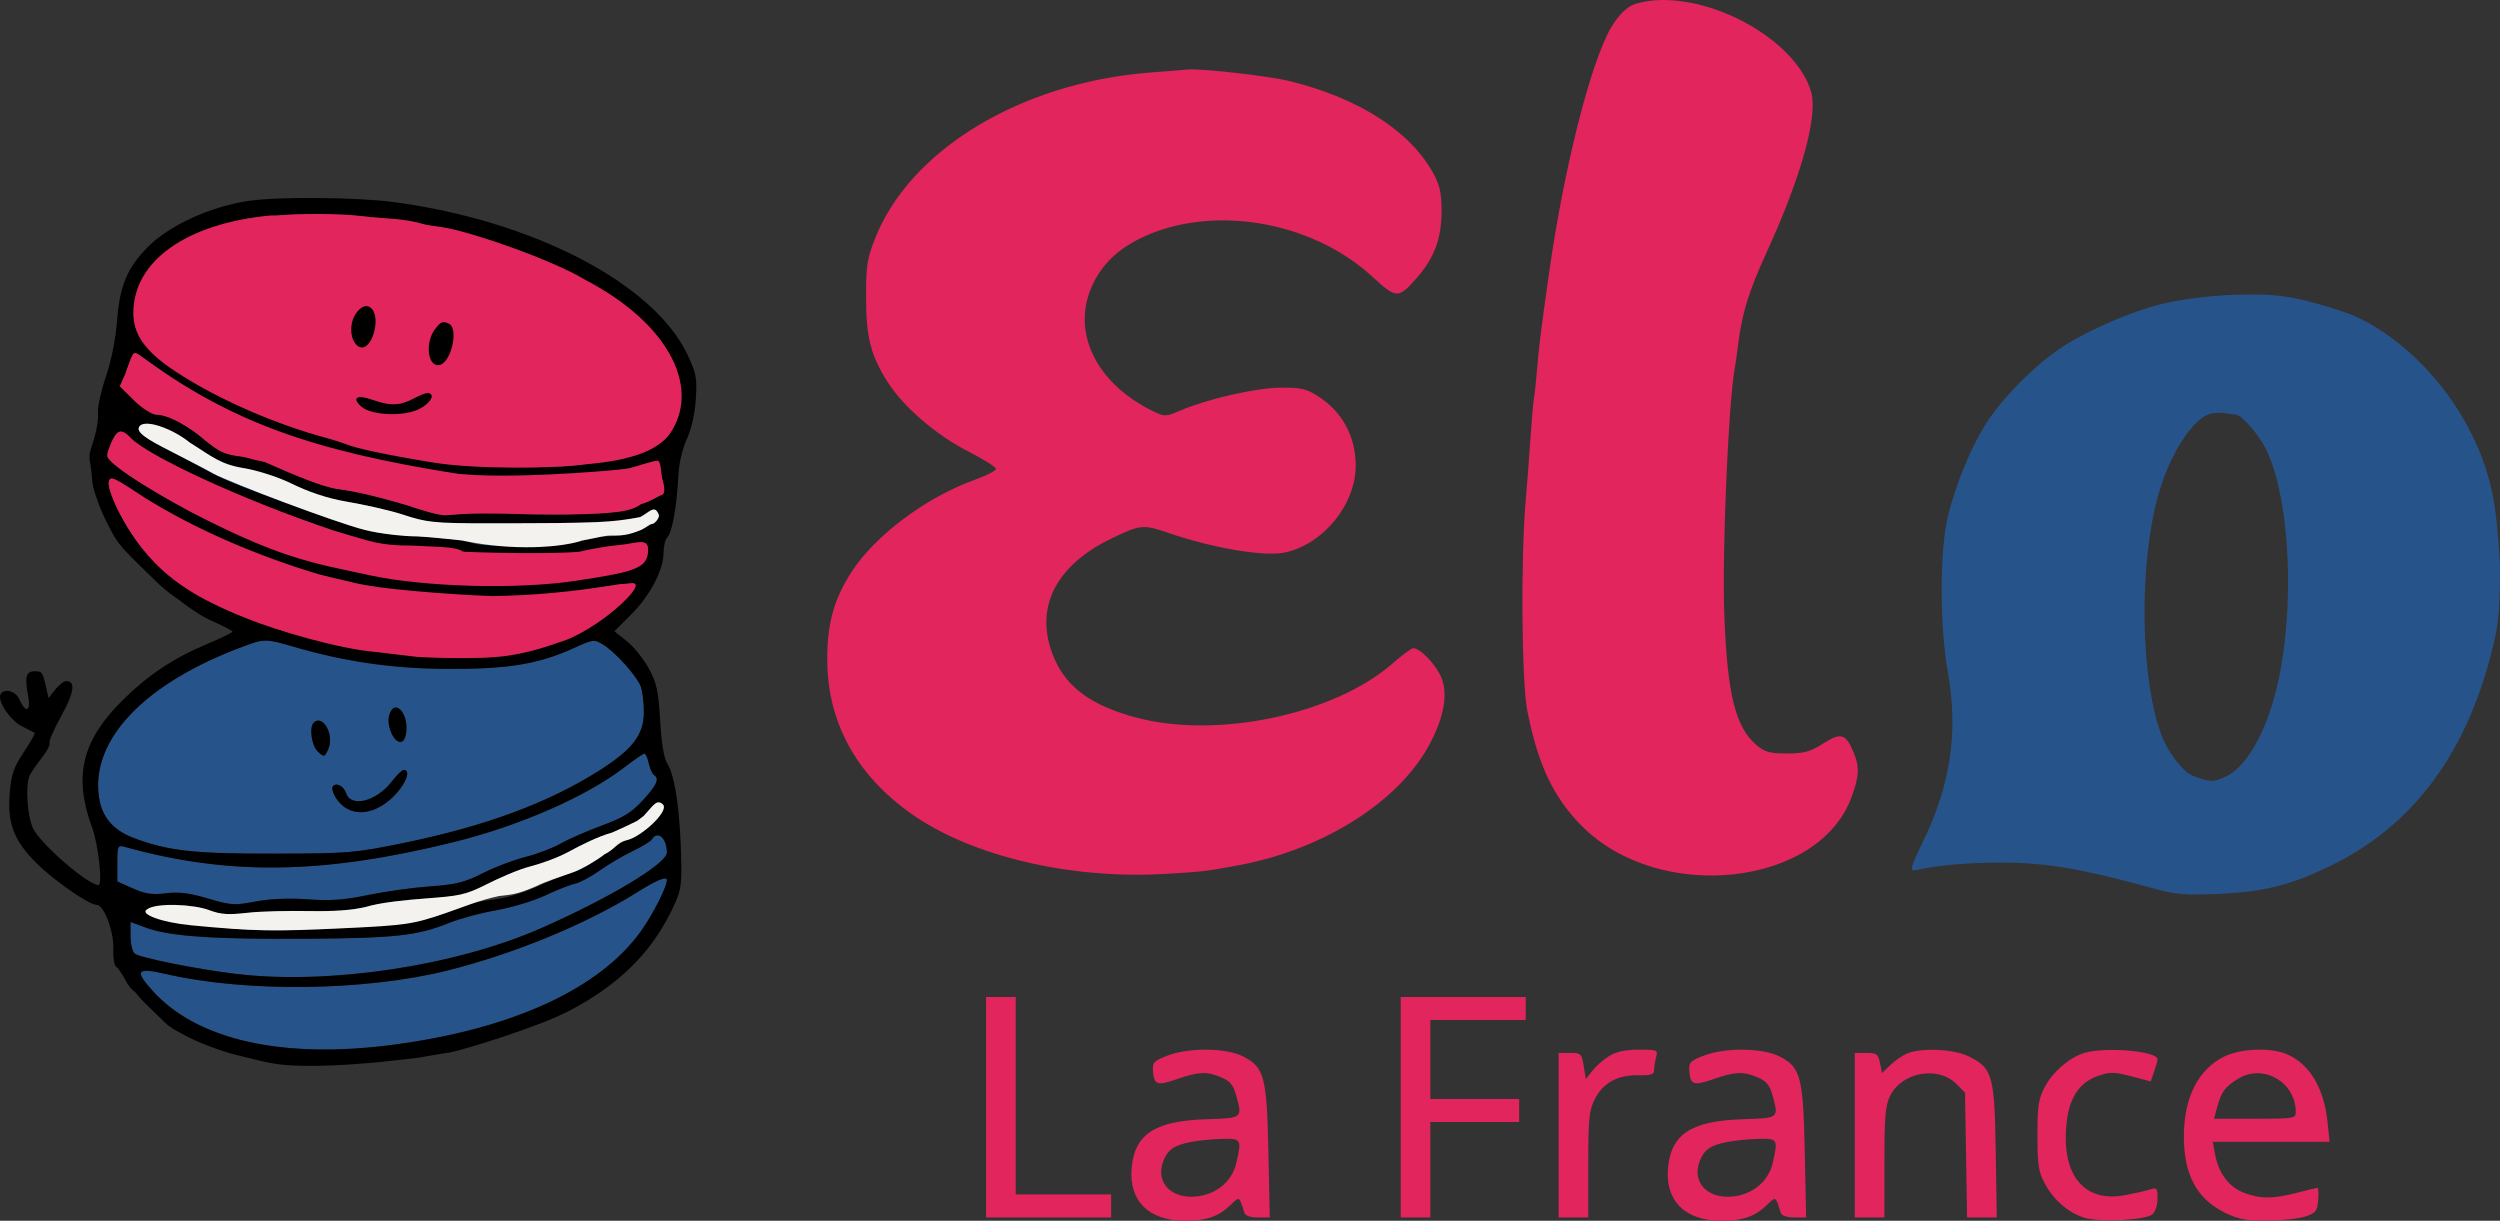 <?xml version="1.0" encoding="UTF-8" standalone="no"?>
<svg
   width="759.734"
   height="370.977"
   viewBox="0 0 759.734 370.977"
   version="1.1"
   id="svg4"
   sodipodi:docname="elo_logo3.svg"
   inkscape:version="1.3.2 (091e20e, 2023-11-25, custom)"
   xmlns:inkscape="http://www.inkscape.org/namespaces/inkscape"
   xmlns:sodipodi="http://sodipodi.sourceforge.net/DTD/sodipodi-0.dtd"
   xmlns="http://www.w3.org/2000/svg"
   xmlns:svg="http://www.w3.org/2000/svg">
  <rect x="0" y="0" width="759.734" height="370.977" fill="#333333" stroke="none"/>
  <defs
     id="defs4" />
  <sodipodi:namedview
     id="namedview4"
     pagecolor="#ffffff"
     bordercolor="#000000"
     borderopacity="0.25"
     inkscape:showpageshadow="2"
     inkscape:pageopacity="0.0"
     inkscape:pagecheckerboard="0"
     inkscape:deskcolor="#d1d1d1"
     inkscape:zoom="0.5"
     inkscape:cx="222"
     inkscape:cy="-61"
     inkscape:window-width="1920"
     inkscape:window-height="974"
     inkscape:window-x="-11"
     inkscape:window-y="-11"
     inkscape:window-maximized="1"
     inkscape:current-layer="svg4" />
  <path
     d="m 69.666,67.577 c -10.428,2.783 -18.759,7.553 -23.472,13.438 -1.084,1.354 0.041,0.597 2.5,-1.683 6.367,-5.903 13.404,-9.134 25.972,-11.928 3.025,-0.672 4.375,-1.239 3,-1.259 -1.375,-0.02 -4.975,0.624 -8,1.432 m 78,5.73 c 11.799,4.725 22.424,8.579 22.751,8.253 0.507,-0.508 -19.442,-8.268 -23.251,-9.044 -2.751,-0.56 -2.709,-0.495 0.5,0.791 m 512.367,18.422 c -9.472,1.692 -23.278,7.623 -31.536,12.596 -9.163,5.519 -20.375,16.709 -25.753,25.705 -4.324,7.234 -8.378,17.314 -10.738,26.704 -2.585,10.285 -2.593,33.449 -0.017,47.883 3.195,17.899 0.752,34.091 -7.77,51.495 -3.716,7.59 -3.869,8.737 -2.075,8.331 6.697,-1.514 15.517,-2.29 26.244,-2.31 12.873,-0.024 24.362,1.893 44.277,7.387 8.531,2.354 10.724,2.571 21.5,2.124 13.399,-0.555 21.455,-2.524 33.263,-8.132 26.542,-12.604 41.913,-35.231 49.497,-64.389 2.05,-7.885 2.861,-11.642 2.807,-27.412 -0.807,-12.276 -1.362,-19.62 -3.809,-27.706 -7.948,-26.27 -29.161,-44.778 -44.569,-49.502 -9.526,-3.053 -16.684,-5.271 -28.063,-4.955 -9.35,-0.184 -19.525,1.479 -22.379,1.988 m -552.689,3.663 c -0.856,1.222 -1.557,3.276 -1.557,4.565 0,2.719 1.667,6.212 2.964,6.212 1.228,0 4.036,-2.91 4.036,-4.182 0,-0.572 0.722,1.15 -0.367,2.448 -1.689,2.015 -4.867,1.699 -5.724,0.419 -1.277,-1.905 -1.075,-8.054 0.16,-11.302 1.277,-3.357 7.91,-1.678 9.172,1.776 0.552,1.512 -2.363,3.749 -2.32,3.025 0.128,-2.128 -1.412,-6.002 -2.935,-6.002 -0.775,0 -2.573,1.818 -3.429,3.041 m 87.399,4.327 c 3.55,3.822 6.66,7.175 6.91,7.45 0.808,0.889 -1.141,-2.423 -3.049,-5.181 -1.02,-1.475 -3.759,-4.152 -6.086,-5.95 -3.635,-2.809 -3.321,-2.29 2.225,3.681 m -65.422,-0.008 c -0.91,1.006 -1.538,2.402 -1.53,3.184 0.008,0.781 0.915,0.031 1.61,-1.344 0.696,-1.375 3.737,-3.286 4.443,-3.682 3.543,-1.989 6.935,5.409 4.998,7.938 l -4.55,6.983 -5.084,-1.461 c -2.138,-2.685 -2.934,-4.171 -1.243,-1.011 1.371,2.561 5.348,1.365 7.264,-1.372 2.916,-1.793 4.47,-10.585 1.522,-10.833 -1.994,-1.727 -4.834,-0.779 -6.724,1.31 m -88.357,3.407 c 1.251,2.476 7.475,7.986 12.024,10.645 4.977,2.908 3.552,1.196 -1.936,-2.325 -2.765,-1.774 -6.412,-4.859 -8.103,-6.854 -1.692,-1.995 -2.585,-2.655 -1.985,-1.466 m -2.886,6.843 c -1.386,3.645 -1.101,4.593 0.378,1.258 l 1.213,-2.736 5.392,4.051 c 4.808,3.613 10.336,7.077 9.019,5.652 -0.62,-0.671 -12.038,-9.048 -13.752,-10.09 -0.82,-0.498 -1.596,0.144 -2.25,1.865 m 164.878,3.952 c 0.879,2.972 1.778,5.222 1.999,5.002 0.562,-0.563 -1.991,-9.413 -2.873,-9.958 -0.398,-0.246 -0.005,1.984 0.874,4.956 m -167.331,2.287 c -0.822,2.141 7.308,10.256 10.275,10.256 3.273,0 8.572,2.677 13.724,6.935 2.706,2.236 5.365,4.065 5.91,4.065 0.545,0 -0.122,-0.755 -1.481,-1.679 -1.36,-0.923 -3.952,-2.949 -5.76,-4.502 -3.581,-3.075 -9.381,-5.819 -12.301,-5.819 -2.862,0 -10.027,-7.061 -9.345,-9.21 0.731,-2.304 -0.141,-2.343 -1.022,-0.046 m 22.955,0.838 c 2.432,1.921 13.579,7.674 14.015,7.233 0.171,-0.173 -3.362,-2.227 -7.852,-4.564 -4.489,-2.337 -7.263,-3.538 -6.163,-2.669 m -2,2.997 c 4.651,3.687 30.496,15.466 33.776,15.394 0.673,-0.015 -3.082,-1.735 -8.346,-3.822 -5.263,-2.088 -13.588,-5.902 -18.5,-8.476 -4.911,-2.575 -8.03,-3.968 -6.93,-3.096 m 613.905,6.086 c -5.504,1.139 -12.706,12.231 -16.253,25.029 -5.9,21.29 -5.393,55.771 1.07,72.806 1.986,5.234 6.581,11.18 9.478,12.264 5.403,2.023 6.022,2.04 9.96,0.277 7.227,-3.236 13.895,-16.337 16.849,-33.106 4.178,-23.718 2.122,-53.183 -4.65,-66.624 -2.302,-4.568 -7.427,-10.303 -9.228,-10.325 -0.622,-0.007 -2.031,-0.18 -3.131,-0.384 -1.1,-0.204 -2.943,-0.175 -4.095,0.063 m -468.799,4.768 c -1.094,2.032 -3.347,4.048 -5.716,5.117 -2.151,0.969 -3.724,1.949 -3.497,2.176 1.032,1.032 8.294,-3.857 9.954,-6.7 1.017,-1.74 1.672,-3.341 1.457,-3.556 -0.216,-0.215 -1.204,1.118 -2.198,2.963 m -161.023,-0.567 c -0.824,1.333 2.172,3.532 10.917,8.015 4.4,2.255 9.575,5.006 11.5,6.113 3.61,2.075 20.961,8.695 38.5,14.689 6.085,2.079 12.741,3.601 17,3.888 15.73,1.058 20.946,1.174 18.5,0.41 -1.375,-0.43 -6.366,-0.826 -11.09,-0.881 -4.847,-0.057 -11.844,-0.932 -16.057,-2.01 -9.241,-2.363 -42.098,-14.349 -46.853,-17.091 -1.925,-1.11 -7.437,-4.043 -12.25,-6.519 -4.812,-2.475 -8.75,-4.946 -8.75,-5.49 0,-2.653 8.983,0.315 14.193,4.689 5.328,4.474 11.355,7.305 15.307,7.189 2.406,-0.07 2.122,-0.259 -1.431,-0.956 -2.438,-0.478 -6.862,-2.567 -9.833,-4.641 -10.612,-7.409 -17.943,-10.172 -19.653,-7.405 m -8.057,4.084 c -0.839,1.623 -1.526,3.634 -1.526,4.47 0,0.835 3.262,3.703 7.25,6.373 8.516,5.701 9.75,6.453 9.75,5.946 0,-0.209 -3.591,-2.823 -7.981,-5.809 -4.389,-2.987 -7.989,-5.971 -8,-6.633 -0.026,-1.666 2.156,-6.297 2.967,-6.297 0.366,0 1.756,1.168 3.09,2.595 2.542,2.722 7.798,5.865 8.549,5.113 0.242,-0.241 -0.872,-0.982 -2.475,-1.646 -1.603,-0.664 -4.177,-2.525 -5.72,-4.135 -3.49,-3.643 -4.01,-3.64 -5.904,0.023 m 35.974,3.9 c 2.803,1.202 10.929,2.167 9.871,1.173 -0.479,-0.451 -3.346,-1.092 -6.371,-1.425 -3.409,-0.375 -4.74,-0.279 -3.5,0.252 m 31.5,0.055 c 0.825,0.478 3.525,1.136 6,1.462 2.951,0.388 3.639,0.311 2,-0.223 -4.136,-1.349 -9.664,-2.205 -8,-1.239 m 21,0.583 c 3.575,0.757 8.975,1.623 12,1.924 l 5.5,0.546 -6.5,-1.36 c -3.575,-0.748 -8.975,-1.614 -12,-1.923 l -5.5,-0.563 6.5,1.376 m -70.247,3.503 c 4.521,2.756 15.027,8.013 15.968,7.99 0.899,-0.022 -17.675,-9.983 -18.604,-9.977 -0.339,0.002 0.847,0.896 2.636,1.987 m 119.747,-0.991 -5,0.686 4.691,0.157 c 2.58,0.086 4.969,-0.293 5.309,-0.843 0.34,-0.55 0.479,-0.929 0.309,-0.843 -0.17,0.087 -2.559,0.466 -5.309,0.843 m -52.734,0.956 c 1.247,0.545 5.297,1.209 9,1.474 6.086,0.437 6.253,0.402 1.734,-0.357 -12.306,-2.069 -13.094,-2.151 -10.734,-1.117 m 26.01,-0.223 c 2.352,0.212 5.952,0.209 8,-0.006 2.048,-0.215 0.124,-0.388 -4.276,-0.384 -4.4,0.003 -6.076,0.179 -3.724,0.39 m 38.724,1.862 -7,1.324 6.473,-0.534 c 3.559,-0.294 7.159,-0.937 8,-1.429 1.844,-1.081 1.428,-1.045 -7.473,0.639 m -104,0.85 c 2.2,0.722 6.7,2.711 10,4.421 3.3,1.71 6.675,3.079 7.5,3.042 1.333,-0.059 1.333,-0.127 0,-0.612 -0.825,-0.301 -4.999,-2.291 -9.276,-4.421 -4.277,-2.131 -9.014,-2.831 -10.237,-2.794 -1.497,0.045 -0.679,-0.518 2.013,0.364 m 71.25,1.299 c 4.538,0.185 11.962,0.185 16.5,0 4.538,-0.185 0.825,-0.337 -8.25,-0.337 -9.075,0 -12.788,0.152 -8.25,0.337 m -49.667,2.615 c 0.23,0.198 2.667,0.619 5.417,0.937 3.217,0.372 4.287,0.269 3,-0.289 -1.911,-0.828 -9.284,-1.395 -8.417,-0.648 m 12.917,2.565 c 1.375,0.413 3.85,1.031 5.5,1.373 l 3,0.621 -3,-1.414 c -1.65,-0.778 -4.125,-1.395 -5.5,-1.373 l -2.5,0.041 2.5,0.752 m -64,0.556 c 0,0.275 4.05,2.534 9,5.02 4.95,2.486 9,4.295 9,4.02 0,-0.275 -4.05,-2.534 -9,-5.02 -4.95,-2.486 -9,-4.295 -9,-4.02 m -4.5,2.014 c 2.579,2.088 15.976,9.512 17.123,9.488 0.482,-0.01 -1.573,-1.369 -4.568,-3.02 -2.995,-1.65 -7.495,-4.145 -10,-5.544 -2.505,-1.399 -3.655,-1.815 -2.555,-0.924 m 60.467,0.011 c 4.106,0.789 10.997,2.573 15.311,3.965 4.315,1.391 8.605,2.494 9.534,2.451 2.016,-0.094 2.265,-0.003 -10.312,-3.789 -5.5,-1.656 -12.7,-3.247 -16,-3.536 l -6,-0.525 7.467,1.434 m 25.033,2.473 c 3.293,1.083 6,1.206 5.999,0.272 -0.001,-0.412 -1.914,-0.827 -4.25,-0.922 -3.447,-0.139 -3.777,-0.017 -1.749,0.65 m 40.789,-0.237 c 3.459,0.196 8.859,0.195 12,-0.003 3.141,-0.198 0.311,-0.358 -6.289,-0.356 -6.6,0.002 -9.17,0.164 -5.711,0.359 m 22.711,1.025 c -2.233,1.255 -5.811,1.735 -14,1.876 -6.05,0.105 -13.925,0.655 -17.5,1.221 l -6.5,1.03 8,-0.665 c 4.4,-0.366 11.746,-0.561 16.325,-0.433 6.462,0.18 9.316,-0.206 12.75,-1.725 3.62,-1.601 4.425,-1.695 4.425,-0.514 0,0.794 -0.624,1.444 -1.386,1.444 -0.762,0 -2.674,0.672 -4.25,1.494 -1.575,0.821 -4.372,2.534 -6.887,2.538 -2.514,0.003 -7.162,-0.115 -9.732,0.761 -3.67,1.25 -7.669,2.507 -19.435,2.239 -8.237,-0.188 -14.477,-1.226 -13.531,-0.852 3.539,1.398 28.855,0.393 33.281,-1.168 2.338,-0.825 6.15,-1.012 8.544,-1.012 7.163,0 16.45,-4.484 14.804,-7.147 -0.723,-1.17 -1.439,-1.037 -4.909,0.913 m -156.975,2.984 c 5.563,8.719 15.595,17.753 24.949,22.467 5.422,2.732 4.418,1.851 -4.584,-4.026 -8.164,-5.33 -14.657,-11.449 -18.506,-17.441 -1.325,-2.062 -2.68,-3.75 -3.012,-3.75 -0.331,0 0.188,1.238 1.153,2.75 m 49.558,-2.34 c 0.7,0.688 15.192,5.594 16.341,5.532 1.427,-0.078 -13.516,-5.808 -15.341,-5.884 -0.779,-0.032 -1.229,0.126 -1,0.352 m 56.667,2.322 c 2.337,0.211 6.163,0.211 8.5,0 2.337,-0.21 0.425,-0.383 -4.25,-0.383 -4.675,0 -6.587,0.173 -4.25,0.383 m -79.75,3.721 c 0,1.215 24.08,10.548 27,10.465 0.825,-0.024 -1.747,-1.129 -5.717,-2.456 -3.969,-1.326 -10.219,-3.773 -13.888,-5.437 -6.977,-3.163 -7.395,-3.309 -7.395,-2.572 m 124.5,2.203 c -5.336,0.427 -14.771,2.406 -14.199,2.978 0.251,0.251 2.423,0.012 4.827,-0.531 2.405,-0.543 6.987,-1.209 10.183,-1.479 5.507,-0.466 5.795,-0.379 5.5,1.667 -0.171,1.187 -1.436,2.726 -2.811,3.419 -1.71,0.862 -1.97,1.265 -0.821,1.275 2.424,0.022 4.821,-2.741 4.821,-5.556 0,-1.711 -0.518,-2.379 -1.75,-2.261 -0.962,0.093 -3.55,0.312 -5.75,0.488 m -73,0.842 c 0.55,0.187 6.175,0.524 12.5,0.748 6.325,0.224 10.15,0.088 8.5,-0.301 -2.933,-0.693 -22.975,-1.119 -21,-0.447 m -25.5,2.935 c 1.925,0.778 4.175,1.435 5,1.461 2.631,0.08 -1.033,-1.584 -5,-2.27 l -3.5,-0.606 3.5,1.415 m 51.978,-0.245 c 1.988,0.735 31.523,0.98 30.799,0.255 -0.224,-0.224 -7.678,-0.533 -16.565,-0.687 -8.887,-0.154 -15.292,0.04 -14.234,0.432 m 28.522,6.812 c -3.402,0.609 -3.551,0.729 -1,0.8 1.65,0.047 4.8,-0.288 7,-0.743 3.311,-0.685 3.483,-0.822 1,-0.8 -1.65,0.015 -4.8,0.349 -7,0.743 m -64.5,1.868 c 0.825,0.501 4.425,1.164 8,1.475 5.685,0.494 5.936,0.45 2,-0.352 -8.508,-1.734 -11.576,-2.078 -10,-1.123 m 28.768,-0.143 c 1.797,0.222 4.497,0.218 6,-0.01 1.503,-0.229 0.032,-0.411 -3.268,-0.405 -3.3,0.005 -4.529,0.192 -2.732,0.415 m 18.96,-0.003 c 1.775,0.221 4.925,0.224 7,0.008 2.074,-0.217 0.622,-0.397 -3.228,-0.402 -3.85,-0.004 -5.548,0.173 -3.772,0.394 m 35.135,0.14 2.363,0.664 -4.015,4.138 c -2.209,2.275 -6.085,5.35 -8.614,6.832 -5.723,3.354 -6.015,4.268 -0.458,1.433 4.323,-2.205 12.694,-10.848 12.694,-12.66 0,-0.577 0.478,-0.705 -1.034,-0.65 -2.643,0.095 -3.207,-0.394 -0.936,0.243 m -9.863,1.138 c -3.392,0.714 -3.407,0.738 -0.5,0.769 1.65,0.017 4.125,-0.329 5.5,-0.769 3.279,-1.05 -0.011,-1.05 -5,0 m -45.75,2.728 c 2.063,0.216 5.438,0.216 7.5,0 2.063,-0.215 0.375,-0.392 -3.75,-0.392 -4.125,0 -5.812,0.177 -3.75,0.392 m 25.518,-0.003 c 1.797,0.222 4.497,0.218 6,-0.01 1.503,-0.229 0.032,-0.411 -3.268,-0.405 -3.3,0.005 -4.529,0.192 -2.732,0.415 m -70.732,10.651 c 1.945,0.754 5.095,1.652 7,1.995 l 3.464,0.623 -3.536,-1.37 c -1.945,-0.754 -5.095,-1.652 -7,-1.995 l -3.464,-0.623 3.536,1.37 m 81.964,1.616 c -0.825,0.529 -5.22,2.756 -9.345,3.682 -4.125,0.927 -6.635,0.824 -5.999,1.039 1.522,0.515 13.099,-2.507 16.318,-4.258 1.389,-0.756 2.076,-1.386 1.526,-1.4 -0.55,-0.013 -1.675,0.408 -2.5,0.937 m -96.5,2.41 c -30.122,11.102 -46.708,28.39 -44.076,45.94 0.913,6.089 4.389,10.077 10.868,12.466 10.432,3.848 18.229,4.694 42.708,4.635 22.502,-0.055 24.172,-0.196 39.325,-3.315 24.448,-5.031 43.56,-12.1 58.863,-21.77 10.411,-6.579 13.812,-10.994 13.812,-17.93 0,-2.914 -0.43,-6.429 -0.955,-7.811 -1.221,-3.211 -7.699,-10.419 -11.387,-12.672 -2.768,-1.69 -3.006,-1.662 -9.046,1.077 -10.741,4.87 -20.107,6.393 -38.612,6.276 -16.521,-0.103 -30.796,-2.175 -46.5,-6.749 -8.343,-2.429 -8.796,-2.434 -15,-0.147 m 28,-0.402 c 1.65,0.42 3.9,0.785 5,0.811 l 2,0.048 -2,-0.859 c -1.1,-0.473 -3.35,-0.838 -5,-0.811 l -3,0.048 3,0.763 m 16.077,21.549 c -0.766,3.051 1.352,7.951 3.436,7.951 0.942,0 1.601,-1.175 1.797,-3.204 0.588,-6.075 -3.882,-10.13 -5.233,-4.747 m -22.91,2.118 c -1.438,1.437 -0.606,7.078 1.298,8.801 1.899,1.719 2.005,1.692 3.14,-0.799 1.937,-4.252 -1.676,-10.765 -4.438,-8.002 m 94.274,13.656 c -11.503,8.805 -31.561,17.595 -51.441,22.541 -39.764,9.892 -68.6,10.332 -100.25,1.529 -2.139,-0.595 -2.25,-0.351 -2.25,4.944 v 5.569 l 4.75,2.118 c 3.774,1.682 5.833,1.984 10.021,1.472 3.986,-0.488 7.102,-0.102 12.78,1.584 6.969,2.069 8.009,2.135 14.438,0.922 4.494,-0.848 10.078,-1.084 15.89,-0.671 6.936,0.492 11.07,0.196 18.291,-1.309 5.132,-1.069 13.605,-2.251 18.83,-2.625 7.987,-0.573 10.546,-1.212 16.063,-4.012 3.61,-1.832 9.46,-4.059 13,-4.949 3.54,-0.889 8.314,-2.7 10.609,-4.023 2.294,-1.323 7.899,-3.78 12.455,-5.46 6.669,-2.459 9.121,-3.966 12.579,-7.732 4.277,-4.659 5.125,-6.589 3.371,-7.673 -0.508,-0.314 -1.219,-1.916 -1.58,-3.559 -0.361,-1.644 -0.958,-2.974 -1.326,-2.955 -0.369,0.018 -3.173,1.948 -6.23,4.289 m -70.44,4.087 c -4.696,6.156 -12.54,8.193 -13.988,3.631 -0.694,-2.188 -3.183,-3.383 -4.067,-1.953 -0.34,0.55 0.119,2.126 1.021,3.502 3.877,5.917 11.299,5.644 17.589,-0.646 3.631,-3.631 5.257,-7.944 2.995,-7.944 -0.522,0 -2.12,1.534 -3.55,3.41 m 78.815,8.209 c -0.342,0.89 -2.666,2.915 -5.164,4.5 -4.836,3.067 -4.944,3.859 -0.191,1.401 1.574,-0.814 3.808,-2.683 4.965,-4.153 1.156,-1.47 2.397,-2.377 2.759,-2.016 0.851,0.852 -3.343,5.392 -7.185,7.778 -1.65,1.025 -2.5,1.865 -1.888,1.867 2.002,0.007 10.38,-7.453 10.384,-9.246 0.005,-2.202 -2.846,-2.303 -3.68,-0.131 m -20.816,10.965 c -3.85,1.965 -7.45,4.058 -8,4.651 -0.55,0.592 1.25,-0.172 4,-1.699 2.75,-1.526 7.25,-3.605 10,-4.619 2.75,-1.015 4.1,-1.859 3,-1.876 -1.1,-0.017 -5.15,1.577 -9,3.543 m 20.931,-1.472 c -0.378,0.611 -2.992,2.207 -5.809,3.546 -2.817,1.339 -7.32,3.996 -10.007,5.903 -2.687,1.908 -6.062,3.71 -7.5,4.004 -1.438,0.294 -5.511,1.9 -9.052,3.568 -3.54,1.668 -10.259,3.7 -14.93,4.515 -4.672,0.815 -11.165,2.568 -14.429,3.894 -9.386,3.814 -16.227,4.572 -43.061,4.771 -28.116,0.209 -41.858,-0.733 -48.893,-3.352 l -4.75,-1.769 v 4.282 c 0,2.354 0.573,4.757 1.273,5.338 1.515,1.257 18.797,4.728 30.701,6.165 28.174,3.402 66.589,-2.343 92.801,-13.878 20.851,-9.176 38.225,-19.627 38.225,-22.995 0,-4.388 -2.808,-6.842 -4.569,-3.992 m -15.043,4.015 c -2.139,1.719 -5.238,3.727 -6.888,4.46 -1.702,0.758 -2.276,1.352 -1.327,1.374 1.39,0.032 8.666,-4.76 12.277,-8.086 2.379,-2.191 -0.572,-0.556 -4.062,2.252 m -25.388,5.041 c -1.925,0.544 -3.903,1.379 -4.396,1.856 -0.493,0.478 1.089,0.271 3.515,-0.459 2.426,-0.73 5.304,-1.554 6.396,-1.83 l 1.985,-0.503 -2,-0.026 c -1.1,-0.014 -3.575,0.419 -5.5,0.962 m 36,6.998 c -15.385,9.637 -37.362,18.709 -57.579,23.768 -25.082,6.276 -61.239,6.734 -85.711,1.086 -8.879,-2.049 -9.595,-1.12 -3.96,5.14 13.463,14.956 39.527,20.788 73.11,16.358 36.285,-4.785 63.028,-17.12 75.456,-34.801 3.61,-5.136 7.684,-13.215 7.684,-15.237 0,-1.282 -3.092,-0.015 -9,3.686 m -77.5,3.354 c -3.3,0.743 -6.637,1.38 -7.417,1.416 -0.779,0.035 -1.141,0.34 -0.804,0.677 0.337,0.337 3,0.035 5.917,-0.67 2.917,-0.706 9.354,-1.589 14.304,-1.962 l 9,-0.68 -7.5,-0.067 c -4.125,-0.036 -10.2,0.542 -13.5,1.286 m 17.5,2.529 c -2.475,1.013 -3.825,1.855 -3,1.87 0.825,0.016 3.3,-0.823 5.5,-1.864 5.108,-2.418 3.402,-2.421 -2.5,-0.006 m -70.5,0.416 c 3.108,1.497 13.13,1.86 17.5,0.634 1.406,-0.394 -1.437,-0.679 -6.5,-0.65 -4.95,0.028 -10.125,-0.282 -11.5,-0.689 -1.891,-0.56 -1.769,-0.388 0.5,0.705 m 34.25,0.258 c 1.787,0.222 4.713,0.222 6.5,0 1.787,-0.221 0.325,-0.403 -3.25,-0.403 -3.575,0 -5.037,0.182 -3.25,0.403 m -29.25,4.35 c 1.65,0.38 8.175,0.691 14.5,0.693 14.696,0.003 12.307,-0.535 -4.5,-1.013 -7.15,-0.204 -11.65,-0.06 -10,0.32 m 32.25,-0.333 c 3.438,0.196 9.063,0.196 12.5,0 3.438,-0.195 0.625,-0.355 -6.25,-0.355 -6.875,0 -9.687,0.16 -6.25,0.355"
     stroke="none"
     fill="#26548a"
     fill-rule="evenodd"
     id="path3"
     sodipodi:nodetypes="ccccsccccccccscccsccccccccccssscccccscccccccscscccccccccscccccccccccsccscsccscccsccccccccccccsccscccscccccccccccccsccccccscsccsccscccccccccccccsccccscccccscccccccsccccccccsccccccssccsccccccccccsssccccscccccccccccccssccccccccssccccccsccccccscccccccscccccccscccccscccscccccccccscccccccccccccccccccccccsccccccccsccccccccccccccccccccccccsccccccccccccccsccccccccsscccccccccccccscccccscsscccsccccscccccsccscsccccccscccsccccccccscccccccccsscccsccccccccccccccccscccccccsc" />
  <path
     d="m 75.639,61.035 c -11.703,1.724 -24.21,7.44 -30.735,14.046 -6.26,6.337 -8.522,11.764 -9.33,22.381 -0.419,5.516 -1.724,12.074 -3.362,16.897 -1.472,4.335 -2.572,9.285 -2.444,11 0.331,4.448 -2.014,10.44 -2.306,11.618 -0.271,1.094 -0.265,1.044 -0.247,2.75 0.361,1.512 0.668,4.419 0.834,6.458 0.167,2.04 0.881,3.913 1.273,5.012 0.631,1.839 0.51,1.622 1.041,2.919 0.929,2.496 3.723,7.885 4.35,8.861 0.422,0.658 0.401,0.631 0.953,1.5 0.443,0.696 0.872,1.096 1.207,1.533 0.624,0.813 0.051,0.095 0.825,0.98 0.859,0.984 5.983,6.111 6.935,6.987 1.256,1.156 0.202,0.158 1.034,0.974 1.537,1.508 1.139,1.188 2.735,2.692 2.796,2.45 3.467,2.887 6.273,4.873 2.587,1.977 6.224,4.65 9.69,6.16 3.465,1.51 6.295,2.982 6.288,3.273 -0.007,0.29 -3.522,2.001 -7.81,3.802 -10.253,4.307 -18.031,9.517 -25.839,17.31 -12.17,12.144 -14.711,22.975 -9.012,38.415 1.881,5.097 3.257,17.5 1.941,17.5 -3.113,0 -17.286,-12.203 -19.785,-17.035 -1.889,-3.652 -2.523,-13.672 -1.041,-16.452 0.582,-1.094 2.275,-3.533 3.762,-5.422 1.487,-1.888 2.47,-3.81 2.185,-4.272 -0.285,-0.461 1.316,-4.16 3.557,-8.22 3.943,-7.142 4.439,-10.599 1.521,-10.599 -0.727,0 -2.235,1.163 -3.353,2.584 l -2.033,2.584 -0.623,-2.834 c -1.085,-4.928 -1.348,-5.334 -3.457,-5.334 -2.732,0 -3.206,1.575 -2.16,7.172 0.958,5.127 -0.592,5.862 -2.683,1.273 -1.105,-2.426 -4.487,-3.337 -5.615,-1.514 -1.163,1.882 2.781,7.927 6.356,9.741 1.981,1.006 3.783,1.934 4.004,2.063 0.22,0.129 -1.271,2.754 -3.316,5.833 -3.098,4.666 -3.812,6.745 -4.294,12.495 -0.76,9.06 1.26,14.394 8.009,21.142 5.379,5.38 16.049,12.795 18.41,12.795 2.226,0 5.284,8.119 5.054,13.414 -0.113,2.583 0.281,5.009 0.876,5.391 0.594,0.382 1.841,2.181 2.772,3.996 0.93,1.816 1.843,2.927 3.139,3.857 1.766,2.15 0.417,0.532 1.448,1.753 0.964,1.14 5.938,5.829 7.714,7.589 0.824,0.817 1.902,1.396 2.39,1.781 2.111,1.205 6.167,3.595 12.619,5.828 1.854,0.795 6.3,2.062 10.907,3.085 6.575,1.673 9.603,2.295 19.57,2.233 13.077,-0.082 30.065,-2.339 31.212,-2.472 0.469,-0.054 1.385,-0.259 2.729,-0.466 1.359,-0.224 2.971,-0.505 3.673,-0.644 0.654,-0.129 1.763,-0.263 3.351,-0.505 4.788,-0.987 26.668,-7.707 36.022,-12.574 15.268,-7.943 24.881,-17.657 31.105,-30.266 2.856,-5.788 3.194,-7.377 3.084,-14.5 -0.234,-15.172 -1.841,-26.698 -4.236,-30.387 -1.02,-1.571 -1.765,-6.039 -2.179,-13.061 -0.54,-9.159 -1.036,-11.419 -3.494,-15.936 -1.576,-2.895 -4.566,-6.611 -6.646,-8.257 l -3.78,-2.995 5.106,-5.106 c 5.763,-5.764 9.829,-13.531 9.843,-18.808 0.006,-1.952 0.539,-4.079 1.186,-4.726 1.421,-1.421 2.852,-9.38 3.276,-18.224 0.194,-4.064 1.166,-8.374 2.592,-11.5 1.426,-3.126 2.455,-7.691 2.745,-12.18 0.416,-6.429 0.152,-7.841 -2.523,-13.5 -10.249,-21.681 -46.934,-40.747 -89.244,-46.38 -11.301,-1.505 -35.031,-1.71 -44.049,-0.382 m -0.473,5.439 c -20.002,3.764 -32.386,13.099 -34.116,25.715 -1.239,9.042 1.587,13.23 14.602,21.637 26.636,17.205 67.02,28.151 103.857,28.151 10.783,0 17.918,-0.549 25.013,-1.924 12.964,-2.513 17.335,-4.773 20.039,-10.358 5.683,-11.74 10e-4,-25.586 -15.126,-36.863 -23.398,-17.442 -59.986,-27.988 -96.269,-27.747 -6.05,0.04 -14.15,0.665 -18,1.389 m 29.785,32.366 c -1.235,3.248 2.054,4.69 3.331,6.595 0.857,1.28 3.328,1.044 5.017,-0.971 1.089,-1.298 2.09,-4.5 2.09,-5.494 0,-5.155 -5.997,-8.844 -7.655,-4.483 m 20.278,9.314 c -2.021,2.436 -0.01,6.693 1.589,8.764 l 4.86,-0.674 2.862,-1.361 c 1.713,-2.219 1.991,-12.15 0.233,-12.726 -0.738,-0.817 -8.469,0.559 -9.058,1.268 m -88.488,9.592 c -0.352,0.997 -1.273,3.388 -2.047,5.313 l -1.407,3.5 4.496,4.25 c 2.473,2.338 5.368,4.25 6.433,4.25 3.199,0 8.6,2.674 13.251,6.559 5.103,4.264 7.428,5.277 14.929,6.508 3.025,0.496 9.1,2.677 13.5,4.846 4.4,2.169 10.25,4.244 13,4.611 6.256,0.834 14.738,2.898 24.731,6.018 6.821,2.129 8.588,2.309 15,1.524 3.998,-0.489 9.515,-0.534 12.259,-0.1 2.745,0.434 11.745,0.55 20,0.258 13.591,-0.482 15.59,-0.793 21.148,-3.286 l 6.137,-2.753 -0.52,-4.843 c -0.287,-2.663 -0.663,-5.007 -0.837,-5.208 -0.174,-0.201 -1.801,0.153 -3.617,0.786 -11.54,4.025 -41.186,5.299 -61.367,2.637 -14.474,-1.909 -32.583,-5.876 -43.827,-9.602 -12.393,-4.106 -31.497,-13.583 -40.702,-20.192 -10.21,-7.331 -9.828,-7.147 -10.56,-5.076 m 85.655,12.434 c -4.131,2.214 -7.067,2.302 -12.487,0.372 -4.71,-1.678 -6.431,-0.634 -3.432,2.081 1.693,1.532 3.991,2.597 9.809,2.597 6.341,0 7.715,-0.868 9.926,-2.944 1.402,-1.318 2.373,-3.024 1.594,-3.372 -0.684,-1.107 -1.212,-0.984 -5.41,1.266 m -83.417,8.745 c -0.824,1.333 2.172,3.532 10.917,8.015 4.4,2.255 9.575,5.006 11.5,6.113 3.55,2.041 20.305,8.446 38.5,14.719 8.513,2.934 12.008,3.568 23.5,4.262 7.425,0.448 14.767,1.312 16.315,1.92 4.329,1.699 28.553,1.416 33.685,-0.395 2.338,-0.825 6.211,-1.5 8.605,-1.5 7.437,0 16.998,-4.797 14.514,-7.281 -0.519,-0.519 -2.291,-0.14 -4.254,0.908 -3.68,1.966 -11.064,2.362 -46.365,2.488 -18.011,0.064 -19.416,-0.071 -27,-2.598 -4.4,-1.467 -11.895,-3.268 -16.656,-4.004 -6.138,-0.948 -10.791,-2.423 -16,-5.072 -4.386,-2.231 -10.338,-4.272 -14.778,-5.069 -5.643,-1.012 -8.734,-2.241 -12.832,-5.102 -10.61,-7.408 -17.941,-10.17 -19.651,-7.404 m -8.057,4.084 c -0.839,1.623 -1.526,3.656 -1.526,4.519 0,3.697 30.14,20.78 49.283,27.933 31.483,11.764 71.97,14.859 104.06,7.956 8.52,-1.833 10.657,-3.215 10.657,-6.892 0,-2.339 -0.145,-2.379 -6.75,-1.841 -3.712,0.303 -9,1.159 -11.75,1.902 -6.74,1.82 -29.968,1.768 -38.791,-0.088 -3.762,-0.792 -10.713,-1.439 -15.447,-1.439 -7.821,0 -10.12,-0.513 -25.184,-5.619 -9.118,-3.091 -19.758,-6.878 -23.645,-8.417 -11.339,-4.489 -32.796,-15.657 -35.394,-18.422 -3.041,-3.238 -3.651,-3.193 -5.513,0.408 m -1.083,12.339 c -0.824,2.147 4.59,13.385 9.294,19.295 14.999,18.842 51.763,32.654 90.77,34.102 12.821,0.476 17.696,0.258 24.5,-1.093 9.347,-1.857 21.082,-6.911 27.084,-11.665 4.133,-3.274 8.462,-8.708 7.613,-9.557 -0.282,-0.283 -6.294,0.488 -13.359,1.713 -10.13,1.755 -16.544,2.213 -30.345,2.162 -41.136,-0.15 -76.147,-10.897 -111.745,-34.302 -2.719,-1.788 -3.337,-1.894 -3.812,-0.655 m 41.057,50.113 c -30.122,11.102 -46.708,28.39 -44.076,45.94 0.913,6.089 4.389,10.077 10.868,12.466 10.432,3.848 18.229,4.694 42.708,4.635 22.502,-0.055 24.172,-0.196 39.325,-3.315 24.448,-5.031 43.56,-12.1 58.863,-21.77 10.411,-6.579 13.812,-10.994 13.812,-17.93 0,-2.914 -0.43,-6.429 -0.955,-7.811 -1.221,-3.211 -7.699,-10.419 -11.387,-12.672 -2.768,-1.69 -3.006,-1.662 -9.046,1.077 -10.741,4.87 -20.107,6.393 -38.612,6.276 -16.521,-0.103 -30.796,-2.175 -46.5,-6.749 -8.343,-2.429 -8.796,-2.434 -15,-0.147 m 44.077,21.147 c -0.766,3.051 1.352,7.951 3.436,7.951 0.942,0 1.601,-1.175 1.797,-3.204 0.588,-6.075 -3.882,-10.13 -5.233,-4.747 m -22.91,2.118 c -1.438,1.437 -0.606,7.078 1.298,8.801 1.899,1.719 2.005,1.692 3.14,-0.799 1.937,-4.252 -1.676,-10.765 -4.438,-8.002 m 94.274,13.656 c -11.503,8.805 -31.561,17.595 -51.441,22.541 -39.764,9.892 -68.6,10.332 -100.25,1.529 -2.139,-0.595 -2.25,-0.351 -2.25,4.944 v 5.569 l 4.75,2.118 c 3.774,1.682 5.833,1.984 10.021,1.472 3.986,-0.488 7.102,-0.102 12.78,1.584 6.969,2.069 8.009,2.135 14.438,0.922 4.494,-0.848 10.078,-1.084 15.89,-0.671 6.936,0.492 11.07,0.196 18.291,-1.309 5.132,-1.069 13.605,-2.251 18.83,-2.625 7.987,-0.573 10.546,-1.212 16.063,-4.012 3.61,-1.832 9.46,-4.059 13,-4.949 3.54,-0.889 8.314,-2.7 10.609,-4.023 2.294,-1.323 7.899,-3.78 12.455,-5.46 6.669,-2.459 9.121,-3.966 12.579,-7.732 4.277,-4.659 5.125,-6.589 3.371,-7.673 -0.508,-0.314 -1.219,-1.916 -1.58,-3.559 -0.361,-1.644 -0.958,-2.974 -1.326,-2.955 -0.369,0.018 -3.173,1.948 -6.23,4.289 m -70.44,4.087 c -4.696,6.156 -12.54,8.193 -13.988,3.631 -0.694,-2.188 -3.183,-3.383 -4.067,-1.953 -0.34,0.55 0.119,2.126 1.021,3.502 3.877,5.917 11.299,5.644 17.589,-0.646 3.631,-3.631 5.257,-7.944 2.995,-7.944 -0.522,0 -2.12,1.534 -3.55,3.41 m 78.218,8.896 c -1.596,2.437 -7.559,5.675 -14.219,7.723 -2.2,0.676 -6.638,2.762 -9.863,4.635 -3.224,1.873 -8.174,3.892 -11,4.488 -2.825,0.595 -8.83,2.885 -13.345,5.088 -7.522,3.671 -9.151,4.071 -19.5,4.786 -6.21,0.429 -14.171,1.528 -17.689,2.442 -4.508,1.172 -9.676,1.589 -17.5,1.414 -6.107,-0.138 -14.536,0.119 -18.732,0.569 -6.066,0.652 -8.612,0.484 -12.428,-0.816 -5.481,-1.867 -12.057,-2.112 -16.041,-0.598 -4.498,1.71 -1.508,3.055 10.255,4.614 18.164,2.406 23.033,2.565 45.343,1.481 21.582,-1.048 26.648,-1.93 37.043,-6.446 1.949,-0.847 6.449,-1.86 10,-2.252 3.909,-0.431 9.29,-2.012 13.636,-4.007 3.948,-1.811 8.789,-3.738 10.758,-4.282 1.969,-0.544 6.321,-3.049 9.671,-5.567 3.35,-2.518 6.659,-4.578 7.353,-4.578 2.12,0 10.531,-7.385 10.535,-9.25 0.006,-2.49 -2.494,-2.166 -4.277,0.556 m 0.712,8.806 c -0.378,0.611 -2.992,2.207 -5.809,3.546 -2.817,1.339 -7.32,3.996 -10.007,5.903 -2.687,1.908 -6.062,3.71 -7.5,4.004 -1.438,0.294 -5.511,1.9 -9.052,3.568 -3.54,1.668 -10.259,3.7 -14.93,4.515 -4.672,0.815 -11.165,2.568 -14.429,3.894 -9.386,3.814 -16.227,4.572 -43.061,4.771 -28.116,0.209 -41.858,-0.733 -48.893,-3.352 l -4.75,-1.769 v 4.282 c 0,2.354 0.573,4.757 1.273,5.338 1.515,1.257 18.797,4.728 30.701,6.165 28.174,3.402 66.589,-2.343 92.801,-13.878 20.851,-9.176 38.225,-19.627 38.225,-22.995 0,-4.388 -2.808,-6.842 -4.569,-3.992 m -4.431,16.054 c -15.385,9.637 -37.362,18.709 -57.579,23.768 -25.082,6.276 -61.239,6.734 -85.711,1.086 -8.879,-2.049 -9.595,-1.12 -3.96,5.14 13.463,14.956 39.527,20.788 73.11,16.358 36.285,-4.785 63.028,-17.12 75.456,-34.801 3.61,-5.136 7.684,-13.215 7.684,-15.237 0,-1.282 -3.092,-0.015 -9,3.686"
     stroke="none"
     fill="#000000"
     fill-rule="evenodd"
     id="path2"
     sodipodi:nodetypes="cccccsccccsssssscccscccscccccssccsccccccccsccccssccccscsccccsscccccscscccccccsccccccccscccccccccccsccsccccccccsccccccccscccccccccssscccccccccsscscccsccccccscccccccccccccscccccccsccccccccsscccccccccccccscccccscssccccccsccccccccccssscccscsccccccscccsccccccssc" />
  <path
     d="m 495.845,1.659 c -2.048,1.009 -4.448,3.587 -6.264,6.727 -6.267,10.84 -14.354,42.884 -18.824,74.591 -2.675,18.976 -3.046,21.929 -3.584,28.5 -0.315,3.85 -0.766,8.125 -1.002,9.5 -0.236,1.375 -0.694,6.55 -1.017,11.5 -0.324,4.95 -1.012,13.95 -1.529,20 -1.507,17.598 -1.206,54.742 0.514,63.5 3.235,16.479 7.958,26.424 16.705,35.175 23.42,23.432 71.644,18.299 81.746,-8.701 2.424,-6.48 2.576,-9.341 0.731,-13.756 -2.415,-5.778 -3.827,-6.199 -9.252,-2.759 -4.019,2.549 -5.802,3.041 -11.022,3.041 -5.176,0 -6.727,-0.42 -9.185,-2.488 -6.503,-5.473 -8.984,-15.536 -9.861,-40.012 -0.681,-18.983 1.226,-63.738 3.174,-74.5 0.249,-1.375 0.728,-4.75 1.065,-7.5 1.143,-9.325 3.212,-15.971 8.717,-28 10.391,-22.706 15.499,-41.054 13.473,-48.394 -3.947,-14.294 -26.268,-28.155 -45.224,-28.083 -3.529,0.013 -7.42,0.703 -9.361,1.659 m -147.042,20.448 c -38.835,3.19 -72.283,23.519 -82.875,50.37 -2.433,6.169 -2.758,8.306 -2.733,18 0.032,12.184 1.424,17.595 6.613,25.707 4.797,7.498 14.659,16.002 24.224,20.888 4.744,2.423 8.627,4.859 8.629,5.414 0.003,0.555 -2.858,2.036 -6.357,3.29 -14.89,5.341 -30.44,16.984 -37.615,28.165 -5.218,8.132 -7.255,15.4 -7.298,26.036 -0.076,19.268 8.665,35.425 25.633,47.381 18.238,12.851 48.214,19.925 77.183,18.214 11.215,-0.662 12.711,-0.84 22.459,-2.678 25.77,-4.86 48.687,-19.459 57.852,-36.855 4.332,-8.222 5.534,-15.057 3.528,-20.07 -1.536,-3.839 -6.433,-8.992 -8.545,-8.992 -0.557,0 -3.335,2.04 -6.174,4.532 -17.887,15.708 -53.731,23.215 -78.484,16.439 -13.055,-3.574 -20.513,-8.956 -24.311,-17.541 -6.595,-14.91 -0.27,-28.351 17.325,-36.813 8.721,-4.195 9.577,-4.277 17.23,-1.644 13.65,4.696 29.344,7.316 35.517,5.93 11.754,-2.641 21.502,-14.768 21.389,-26.611 -0.084,-8.828 -4.215,-16.303 -11.583,-20.954 -3.485,-2.2 -5.183,-2.573 -11.373,-2.501 -7.536,0.088 -22.229,3.459 -30.468,6.99 -4.34,1.861 -4.663,1.868 -8.105,0.194 -17.531,-8.527 -25.108,-24.379 -18.411,-38.521 2.874,-6.068 7.418,-10.515 14.211,-13.907 21.31,-10.641 51.992,-5.699 70.625,11.374 7.555,6.923 8.021,6.936 13.784,0.372 5.145,-5.859 7.361,-11.796 7.406,-19.839 0.03,-5.425 -0.478,-7.979 -2.258,-11.349 -6.894,-13.055 -22.797,-23.334 -44.155,-28.541 -6.13,-1.495 -26.142,-3.771 -30.5,-3.47 -1.1,0.076 -6.663,0.521 -12.363,0.99 m -266.407,43.368 c -25.955,2.394 -41.874,13.99 -41.874,29.606 0,5.971 2.86,11.35 13.003,17.936 12.649,8.365 30.614,16.045 45.324,19.966 2.475,0.659 5.827,1.795 6.927,2.224 2.632,1.029 10.527,2.836 25.759,5.346 12.732,2.097 37.29,1.892 46.558,0.527 15.184,-1.207 23.154,-4.937 26.243,-10.451 8.13,-13.763 -1.56,-32.615 -26.621,-45.661 -9.667,-5.91 -35.191,-14.802 -43.539,-15.966 -2.327,-0.325 -4.929,-0.625 -6.304,-1.114 -1.375,-0.489 -5.036,-1.102 -8.061,-1.361 -3.025,-0.26 -6.61,-0.434 -9.085,-0.759 -7.108,-0.934 -19.487,-0.935 -27.11,-0.232 m 24.606,29.664 c -1.887,2.694 -2.012,6.772 -0.281,9.14 1.909,2.611 4.542,1.026 5.751,-3.462 1.78,-6.61 -2.04,-10.576 -5.47,-5.678 m 24.229,4.527 c -3.206,3.68 -2.74,11.25 0.692,11.25 3.806,0 6.373,-10.954 3.382,-12.558 -1.878,-0.896 -2.472,-0.749 -4.074,1.308 m -94.447,14.07 -1.616,3.588 4.762,4.711 c 2.217,2.088 5.158,3.893 6.19,3.893 3.125,0 7.603,2.18 13.008,6.15 5.675,4.741 6.952,5.986 13.32,6.665 3.081,0.593 1.926,0.647 6.74,1.585 9.381,4.175 17.73,7.631 22.422,8.258 5.241,0.701 10.79,1.93 20.578,4.798 3.85,1.322 9.391,3.109 11.866,3.152 10.628,-1.098 21.273,-0.153 37.277,-0.234 14.328,-0.233 19.408,-0.918 22.265,-3.171 2.441,-0.552 5.592,-2.604 6.376,-2.83 0.936,-0.27 0.906,-2.182 -8.6e-4,-5.113 -0.257,-1.613 -0.388,-4.839 -1.163,-5.176 l -0.067,-0.016 c -1.226,-0.208 -6.946,1.889 -9.249,2.368 -8.779,1.033 -36.435,3.077 -51.425,1.589 -44.565,-7.042 -69.518,-15.843 -96.826,-36.079 -1.945,-1.441 -2.063,-0.72 -3.718,3.747 m 86.922,9.421 c -4.134,2.207 -7.071,2.293 -12.487,0.365 -4.68,-1.667 -6.437,-0.639 -3.48,2.037 3.111,2.815 13.373,3.193 17.967,0.661 3.338,-1.839 4.635,-4.293 2.5,-4.728 -0.55,-0.112 -2.575,0.637 -4.5,1.665 m -92.321,14.603 c -0.639,1.401 -0.746,2.252 -0.738,2.914 0.288,2.726 18.114,13.448 30.386,19.521 13.566,6.714 24.643,11.514 40.259,14.704 2.197,0.449 6.682,1.448 9.432,2.04 16.236,3.492 44.468,4.29 62.068,1.64 17.09,-2.574 21.469,-3.64 22.122,-8.232 0.782,-5.5 -3.234,-3.11 -8.753,-2.663 -3.437,0.279 -8.984,1.285 -12.009,2.017 -7.722,0.821 -30.949,0.287 -35.442,-0.001 -2.01,-1.611 -8.131,-1.403 -15.281,-1.84 -10.739,-0.004 -12.539,-1.307 -24.07,-4.581 -28.041,-9.479 -56.549,-22.783 -61.685,-28.25 -2.896,-3.083 -4.232,-1.953 -5.67,1.203 m -0.951,12.409 c 10e-4,3.693 4.105,11.329 6.783,15.271 8.893,13.963 20.565,20.179 34.87,25.971 9.385,3.799 28.572,9.454 39.637,10.308 1.65,0.178 7.774,0.944 12.449,1.49 7.474,0.44 20.106,0.604 26.394,-0.219 6.258,-0.74 12.582,-2.701 16.551,-4.136 11.418,-3.152 28.385,-18.721 22.167,-18.04 l -1.605,0.176 -1.867,0.12 c -15.88,2.543 -26.075,3.36 -38.664,3.63 -13.64,-0.49 -35,-2.237 -41.761,-3.922 -0.46,-0.241 -7.557,-1.761 -10.857,-2.642 -19.488,-5.83 -38.108,-13.977 -52.907,-23.206 -9.087,-6.008 -10.721,-6.948 -11.084,-5.171 M 299.666,336.477 v 33.5 h 19 19 v -3.5 -3.5 h -14.5 -14.5 v -30 -30 h -4.5 -4.5 v 33.5 m 126,0 v 33.5 h 4.5 4.5 v -14.5 -14.5 h 13.5 13.5 v -3.5 -3.5 h -13.5 -13.5 v -12 -12 h 14.5 14.5 v -3.5 -3.5 h -19 -19 v 33.5 m -71,-15.64 c -3.98,1.55 -4.476,2.082 -4.29,4.606 0.314,4.264 1.267,4.591 7.29,2.504 6.656,-2.305 9.03,-2.402 13.463,-0.55 2.619,1.095 3.643,2.299 4.462,5.25 2.017,7.262 2.202,7.11 -9.175,7.489 -15.389,0.512 -21.531,4.504 -22.503,14.626 -0.969,10.085 5.135,16.215 16.148,16.215 6.55,0 10.172,-1.237 13.825,-4.722 2.879,-2.746 2.661,-2.86 4.249,2.222 0.303,0.972 1.747,1.5 4.104,1.5 h 3.636 l -0.408,-19.75 c -0.476,-23.036 -1.23,-25.897 -7.686,-29.191 -5.184,-2.645 -16.579,-2.743 -23.115,-0.199 m 134.411,0.031 c -1.698,1.036 -4.005,3.049 -5.126,4.473 l -2.037,2.59 -0.636,-3.977 c -0.6,-3.754 -0.831,-3.977 -4.124,-3.977 h -3.488 v 25 25 h 4.5 4.5 v -16.04 c 0,-14.092 0.244,-16.518 2.01,-19.979 2.498,-4.896 6.983,-7.335 13.24,-7.198 3.833,0.084 4.753,-0.223 4.764,-1.59 0.007,-0.931 0.285,-2.705 0.616,-3.943 0.576,-2.146 0.333,-2.25 -5.263,-2.246 -3.981,0.002 -6.86,0.609 -8.956,1.887 m 28.589,-0.031 c -3.98,1.55 -4.476,2.082 -4.29,4.606 0.314,4.264 1.267,4.591 7.29,2.504 6.656,-2.305 9.03,-2.402 13.463,-0.55 2.619,1.095 3.643,2.299 4.462,5.25 2.017,7.262 2.202,7.11 -9.175,7.489 -15.389,0.512 -21.531,4.504 -22.503,14.626 -0.969,10.085 5.135,16.215 16.148,16.215 6.55,0 10.172,-1.237 13.825,-4.722 2.879,-2.746 2.661,-2.86 4.249,2.222 0.303,0.972 1.747,1.5 4.104,1.5 h 3.636 l -0.408,-19.75 c -0.476,-23.036 -1.23,-25.897 -7.686,-29.191 -5.184,-2.645 -16.579,-2.743 -23.115,-0.199 m 62,-0.739 c -1.375,0.546 -3.676,2.118 -5.114,3.493 l -2.613,2.499 -0.612,-3.056 c -0.543,-2.715 -1.005,-3.057 -4.136,-3.057 h -3.525 v 25 25 h 4.5 4.5 l 0.002,-16.75 c 10e-4,-13.943 0.294,-17.336 1.75,-20.25 3.595,-7.198 14.548,-9.152 20.116,-3.589 l 2.632,2.63 0.311,18.979 0.31,18.98 h 4.513 4.513 l -0.323,-20.25 c -0.37,-23.103 -0.978,-25.194 -8.368,-28.771 -4.462,-2.16 -14.059,-2.606 -18.456,-0.858 m 53.685,-0.104 c -4.406,1.322 -9.493,5.706 -11.944,10.291 -1.913,3.578 -2.241,5.73 -2.241,14.692 0,8.914 0.333,11.123 2.206,14.624 2.681,5.013 7.005,8.796 11.9,10.411 4.512,1.489 18.662,0.817 20.838,-0.989 0.865,-0.717 1.556,-2.844 1.556,-4.785 0,-3.172 -0.208,-3.427 -2.25,-2.769 -1.237,0.398 -4.725,1.186 -7.75,1.751 -12.643,2.359 -19.561,-6.59 -17.549,-22.699 0.899,-7.19 3.982,-11.649 9.347,-13.519 3.756,-1.308 4.903,-1.299 10.181,0.076 l 5.947,1.549 1.037,-2.974 c 0.57,-1.636 1.037,-3.313 1.037,-3.727 0,-2.517 -15.806,-3.886 -22.315,-1.932 m 42.519,1.111 c -7.892,3.906 -12.204,12.489 -12.204,24.288 0,11.529 3.92,18.87 12.309,23.051 4.22,2.103 6.451,2.523 13.137,2.477 4.43,-0.031 9.629,-0.594 11.554,-1.25 3.065,-1.046 3.539,-1.66 3.81,-4.944 0.171,-2.062 0.081,-3.75 -0.201,-3.75 -0.281,0 -3.103,0.675 -6.27,1.5 -7.364,1.918 -11.315,1.894 -16.3,-0.101 -4.477,-1.791 -7.501,-5.904 -8.566,-11.649 l -0.696,-3.75 h 17.754 17.754 l -0.627,-5.994 c -1.086,-10.392 -5.449,-17.666 -12.376,-20.629 -4.924,-2.107 -14.028,-1.748 -19.078,0.751 m 4.296,6.714 c -3.967,2.425 -5.091,3.922 -6.315,8.408 l -1.024,3.75 h 12.42 c 11.818,0 12.419,-0.098 12.419,-2.032 0,-9.093 -9.859,-14.798 -17.5,-10.126 m -318.357,19.234 c -5.028,0.988 -6.975,2.353 -8.288,5.807 -2.546,6.695 2.714,11.859 10.84,10.64 5.709,-0.856 10.119,-4.755 11.334,-10.023 1.688,-7.315 1.574,-7.513 -4.279,-7.39 -2.887,0.06 -7.21,0.495 -9.607,0.966 m 163,0 c -5.028,0.988 -6.975,2.353 -8.288,5.807 -2.546,6.695 2.714,11.859 10.84,10.64 5.709,-0.856 10.119,-4.755 11.334,-10.023 1.688,-7.315 1.574,-7.513 -4.279,-7.39 -2.888,0.06 -7.21,0.495 -9.607,0.966"
     stroke="none"
     fill="#e2255c"
     fill-rule="evenodd"
     id="path4"
     sodipodi:nodetypes="ccccscccccccsccscccccccccccccccccccscccccccsccccccccccsccsccccccccsccccccccscccccscccsccccccccccccccccsccccsccsccccccccccccccsccccccccccccccccccccccccccccccccccccccccccccccccsccscsscccccscccccscscccccccccccsccscsscccccsccccccccccccccccccscccscccccccsccsccccsccccccccccccssccccccccccccc" />
  <path
     d="m 42.137,130.133 c -0.313,2.061 5.726,4.928 10.538,7.403 4.813,2.476 10.196,5.236 12.121,6.346 5.661,3.001 36.878,14.814 46.119,17.177 4.292,1.098 11.511,1.958 16.161,1.965 5.01,0.308 7.285,0.632 13.193,1.2 15.983,3.412 30.835,2.063 36.592,0.032 5.79,-1.041 6.568,-1.506 9.112,-1.509 2.543,-0.004 4.662,0.098 9.085,-1.802 1.576,-0.822 2.366,-1.71 3.128,-1.71 0.762,0 2.303,-1.897 2.033,-2.691 -1.165,-3.437 -2.849,-0.905 -5.667,0.607 -9.166,1.63 -11.752,1.85 -45.301,1.877 -17.689,0.014 -19.583,-0.29 -26.864,-2.669 -4.302,-1.405 -11.866,-3.012 -16.913,-3.888 -6.187,-1.073 -11.7,-2.987 -17.093,-5.605 -4.401,-2.137 -10.819,-4.041 -14.21,-4.576 -7.133,-1.125 -9.499,-3.42 -16.526,-7.8 -5.151,-4.304 -14.2,-7.493 -15.408,-4.653 M 193.646,249.456 c -3.099,1.512 -3.577,1.725 -7.648,3.566 -4.042,1.084 -9.636,3.888 -13.088,5.771 -3.451,1.883 -8.578,3.695 -11.986,4.567 -3.409,0.871 -9.517,3.579 -13.357,5.53 -6.204,3.151 -8.158,3.38 -18.215,4.156 -6.226,0.481 -13.913,1.215 -18.185,2.58 -4.382,1.03 -9.904,1.365 -17.316,1.24 -6.222,-0.104 -14.451,0.053 -18.44,0.502 -5.928,0.668 -8.159,0.62 -11.931,-0.82 -4.435,-1.694 -16.165,-2.345 -18.846,-0.161 -2.268,1.402 4.472,3.941 13.424,4.806 19.559,1.891 25.871,1.849 45.82,0.92 19.671,-0.917 21.463,-1.195 31.486,-4.603 5.755,-1.957 9.775,-3.778 16.244,-5.202 3.395,-0.44 5.168,-0.27 11.482,-3.057 2.383,-1.215 7.755,-3.024 10.805,-4.073 3.05,-1.05 7.815,-3.955 9.753,-5.513 3.34,-1.635 3.878,-3.701 6.721,-4.303 4.569,-0.967 13.299,-9.063 11.024,-10.972 -1.905,-1.598 -2.783,0.354 -5.826,3.608"
     stroke="none"
     fill="#f4f2ef"
     fill-rule="evenodd"
     id="path1"
     sodipodi:nodetypes="cccccccccssccccccccccccccccccccccccccssc" />
</svg>

